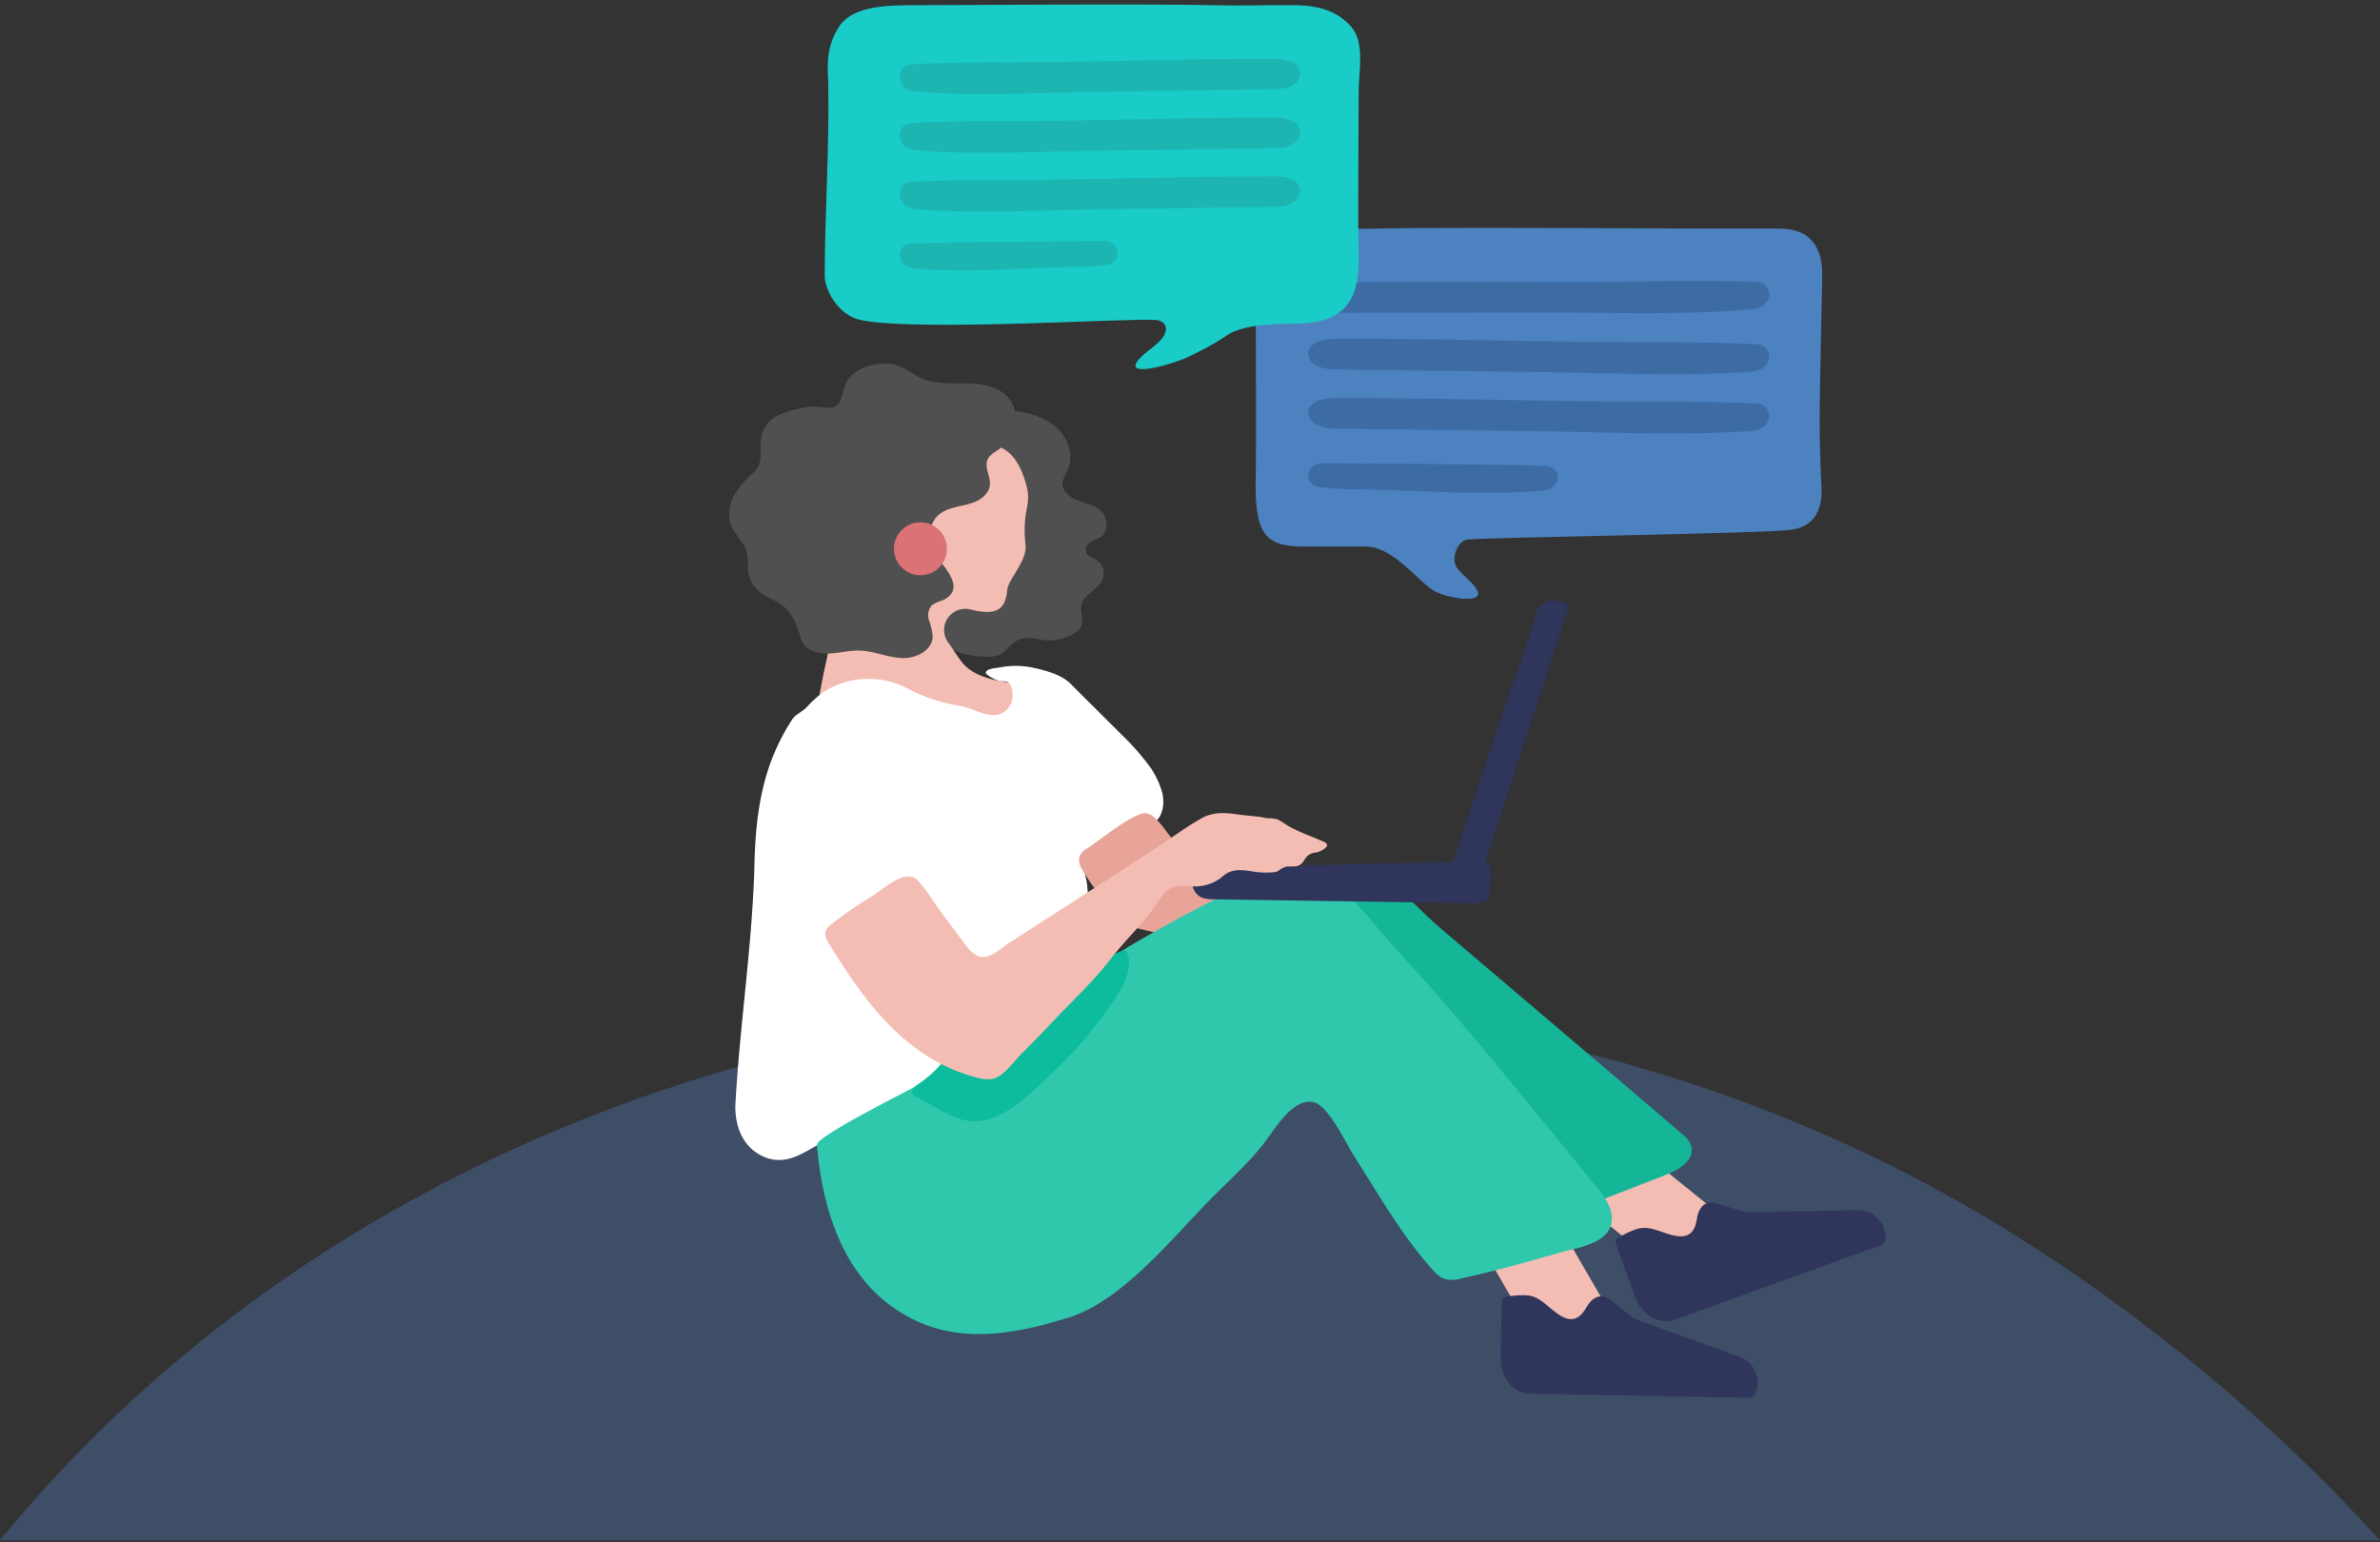 <svg xmlns="http://www.w3.org/2000/svg" width="500" height="324" viewBox="0 0 500 324">
    <rect x="0" y="0" width="500" height="324" fill="#333333" stroke="none"/>
    <g fill="none" fill-rule="evenodd">
        <path fill="#3E4E67" d="M0 323.65c98.414-120.632 288.944-147.983 422.664-64.529 28.503 17.785 54.683 39.584 77.336 64.53H0z"/>
        <path fill="#F4BDB3" d="M350.331 267.364l-24.024-19.413 10.313-12.709 24.024 19.414z"/>
        <path fill="#2F355B" d="M340.045 259.988a1.084 1.084 0 0 0-.579 1.297c.734 2.081 2.614 7.397 4.078 11.325 1.438 3.746 5.16 5.84 8.41 4.657l43.335-15.7c2.055-.789.397-7.887-5.869-7.265l-22.658.415-4.963-1.511c-.482-.051-4.502-2.332-5.34 3.06-.906 5.719-5.797 2.934-8.9 2.062-2.544-.71-3.496-.215-5.642.673l-1.872.987z"/>
        <g>
            <g transform="translate(153.192 76.397)">
                <path fill="#15B598" d="M189.696 152.892l-40.433-34.4c-3.66-3.11-7.58-7.713-11.732-10.03-3.438-1.885-6.474-1.002-10.194.311-6.956 2.417-16.085 2.227-19.533 10.23a4.854 4.854 0 0 0-.482 3.12c.27.79.717 1.51 1.307 2.105l24.479 28.523a92.694 92.694 0 0 0 10.565 11.032c7.289 6.018 16.145 9.498 24.007 14.663a7.578 7.578 0 0 0 3.317 1.524 6.99 6.99 0 0 0 3.147-.702l23.021-8.956c2.594-1.003 5.77-3.18 4.916-6.017a5.739 5.739 0 0 0-2.01-2.528l-10.375-8.875z"/>
                <path fill="#515050" d="M43.134 36.805c1.91-2.157 3.89-4.433 4.815-7.452 1.427-4.634.15-10.25 2.131-14.542 3.086-6.68 13.34-5.667 18.276-1.715 2.725 2.176 4.203 6.117 2.765 9.277a8.243 8.243 0 0 0-1.096 2.677c-.13 1.786 1.629 3.13 3.318 3.751 1.689.622 3.589.943 4.835 2.237a4.135 4.135 0 0 1 .935 3.851c-.613 2.257-2.01 1.575-3.488 2.838a1.803 1.803 0 0 0-.583 2.126c.392.722 1.317.913 2.01 1.314a3.376 3.376 0 0 1 1.458 4.012c-.855 2.276-4.021 3.19-4.514 5.566-.301 1.484.553 3.109-.07 4.473a3.847 3.847 0 0 1-1.83 1.645 9.56 9.56 0 0 1-6.092 1.213c-2.212-.31-4.081-1.003-6.162.542-1.006.752-1.78 1.915-2.926 2.497a6.317 6.317 0 0 1-3.016.471c-7.178-.14-11.832-3.57-15.08-9.818-2.804-5.546.574-10.741 4.314-14.963z"/>
                <path fill="#F4BDB3" d="M46.029 58.618a4.434 4.434 0 0 1-.119-5.126 4.459 4.459 0 0 1 4.804-1.824c5.408 1.384 7.348 0 7.7-4.122.191-2.167 4.212-6.168 3.85-9.388-.814-7.24 1.257-8.223.252-12.245-2.966-11.895-10.234-7.853-11.742-10.09-2.192-3.249-1.81-6.669 1.427-6.167.332.06-20.106 8.123-20.729 8.364l-8.625 34.17c-1.166 4.633-4.284 17.27-4.415 22.053-.2 10.721 10.748 9.829 18.901 14.131 9.118 4.794 17.965-1.805 24.911-8.023a9.02 9.02 0 0 0 3.247-6.108 13.293 13.293 0 0 0-1.307-5.436c-.301-.762-.804-.812-1.497-1.253a4.2 4.2 0 0 0-2.232-.452c-3.448-.1-8.264-1.133-10.767-3.5-1.387-1.334-2.473-3.39-3.66-4.984z"/>
                <path fill="#515050" d="M3.947 43.013a15.64 15.64 0 0 0-.241-3.43c-.553-2.006-2.393-3.44-3.227-5.366a7.636 7.636 0 0 1 .492-6.389 18.485 18.485 0 0 1 4.233-5.014c2.272-2.056.904-5.416 1.689-8.124a6.828 6.828 0 0 1 4.081-4.142 27.195 27.195 0 0 1 5.64-1.434c1.649-.29 4.272.582 5.67-.13a2.429 2.429 0 0 0 1.005-1.164c.593-1.243.784-2.657 1.367-3.911 1.538-3.3 7.6-4.674 10.777-3.49 1.83.682 3.378 2.006 5.177 2.748 3.016 1.294 6.555.903 9.882 1.003 3.328.1 7.037 1.003 8.787 3.83a7.006 7.006 0 0 1 .392 6.069 9.27 9.27 0 0 1-2.966 3.91c-1.076.833-2.272 1.214-2.573 2.729-.302 1.514.774 3.149.643 4.754-.171 1.945-2.01 3.28-3.91 3.88-2.434.793-5.64.863-7.42 3.01-1.78 2.146-1.528 5.827 0 8.023 1.72 2.437 6.535 7.02 1.347 9.387a7.83 7.83 0 0 0-2.201 1.003 3.253 3.253 0 0 0-.593 3.22c.397 1.075.65 2.198.754 3.34-.06 3.008-3.61 4.713-6.595 4.542-2.986-.17-5.81-1.494-8.797-1.564-2.985-.07-6.222 1.193-9.158.28a4.332 4.332 0 0 1-2.865-2.116c-.523-1.293-.784-2.677-1.427-4.011a10.28 10.28 0 0 0-2.574-3.54c-1.498-1.224-3.478-1.746-5.026-3.01a6.675 6.675 0 0 1-2.343-4.201l-.02-.692z"/>
                <ellipse cx="40.182" cy="38.908" fill="#DB7376" rx="5.567" ry="5.558"/>
                <path fill="#FFF" d="M88.955 94.673l-.18-.181a.31.31 0 0 0-.112.25c0 .272.553.01.292-.07z"/>
                <path fill="#FFF" d="M87.648 83.74a54.202 54.202 0 0 0-5.348-5.916L71.664 67.223c-1.9-1.886-5.218-2.748-7.771-3.31a17.462 17.462 0 0 0-7.138-.05c-.573.1-2.845.2-2.855 1.153 0 .08.07.14.131.191a7.887 7.887 0 0 0 2.714 1.484c.704.16 1.609-.12 2.162.502.464.794.678 1.71.613 2.627a4.015 4.015 0 0 1-3.488 4.012c-2.574.22-5.138-1.524-7.64-1.936a34.92 34.92 0 0 1-11.16-3.75A17.568 17.568 0 0 0 19.6 69.148a23.1 23.1 0 0 0-3.378 3.12c-1.006 1.002-2.322 1.434-3.016 2.547a44.577 44.577 0 0 0-4.594 9.247c-2.403 6.71-3.137 13.9-3.308 21.06-.392 16.85-3.126 33.91-4.02 50.889 0 9.456 6.888 10.99 7.328 11.095 6.057 1.457 9.803-4.527 15.914-4.958 6.423-.471 14.003-4.874 19.914-7.35 3.016-.873 6.123-1.144 9.129-2.007 2.12-.581 3.78-1.815 5.78-2.647 5.67-2.357 11.058-3.661 16.085-7.502.287-.186.523-.441.683-.742.16-.41.16-.864 0-1.274-.754-2.267-2.814-3.811-4.192-5.777a10.69 10.69 0 0 1-1.699-8.133c.654-3.26 2.795-6.018 4.022-9.117a16.562 16.562 0 0 0-.141-12.165 2.442 2.442 0 0 1-.282-1.675c.322-.893 2.01-1.805 2.745-2.327a35.446 35.446 0 0 1 3.82-2.006c2.272-1.123 4.825-1.524 7.238-2.306a6.037 6.037 0 0 0 2.01-1.003c1.61-1.314 1.8-4.012 1.358-5.887a17.927 17.927 0 0 0-3.348-6.49z"/>
                <path fill="#E8A498" d="M101.592 117.74l9.379-4.965c.493-.26 1.005-.582 1.166-1.123a1.384 1.384 0 0 0-.844-1.474 4.11 4.11 0 0 0-1.82-.241l-7.79.16a2.79 2.79 0 0 1-1.6-.29 2.938 2.938 0 0 1-.914-1.405c-1.116-2.697-3.257-4.884-5.027-7.18-.914-1.062-2.815-3.738-3.842-4.876-1.958-2.17-2.939-2.17-4.567-1.437-3.483 1.566-8.024 5.341-10.48 6.932a4.018 4.018 0 0 0-1.438 1.284c-1.005 1.755.563 3.512 1.438 4.936a57.842 57.842 0 0 0 5.348 7.02 11.713 11.713 0 0 0 3.277 2.86c.997.47 2.052.807 3.137 1.002 2.917.76 5.899 1.243 8.907 1.444 2.684.06 3.347-1.384 5.67-2.648z"/>
                <path fill="#F4BDB3" d="M170.296 206.61l-15.471-26.735 14.182-8.168 15.472 26.734z"/>
                <path fill="#2F355B" d="M163.337 196.037a1.084 1.084 0 0 0-1.005 1.003c-.06 2.206-.211 7.842-.252 12.035 0 4.011 2.725 7.3 6.183 7.361l46.083.873c2.201 0 3.197-7.221-2.875-8.886l-21.303-7.733-4.091-3.189c-.433-.22-3.368-3.791-6.082.943-2.896 5.014-6.464.662-9.048-1.264-2.121-1.574-3.187-1.454-5.509-1.394l-2.101.25z"/>
                <path fill="#2FC8AD" d="M170.806 158.99c-10.053-12.286-20.106-24.522-30.862-36.106-4.574-4.934-10.496-13.589-16.85-16.046-6.353-2.457-13.701 2.076-19.24 4.834a312.24 312.24 0 0 0-43.007 25.935c-6.585 4.734-12.818 9.127-19.855 13.279-2.402 1.414-22.72 11.433-22.559 13.278 1.076 12.848 5.027 25.825 15.08 33.477 11.782 8.916 24.65 6.87 37.789 2.809 11.53-3.57 22.217-17.3 30.641-25.705 3.891-3.871 7.983-7.562 11.18-11.955 1.95-2.667 5.569-8.535 9.67-7.592 3.127.732 6.776 8.625 8.405 11.173 5.257 8.213 10.053 16.798 16.627 24.07a6.451 6.451 0 0 0 2.212 1.795c1.22.38 2.529.38 3.75 0 6.856-1.525 14.003-3.47 20.759-5.456 3.8-1.113 11.27-1.896 10.867-7.592-.17-2.397-1.759-4.423-3.277-6.288l-8.726-10.701c-.865-1.084-1.74-2.147-2.604-3.21z"/>
                <path fill="#0CBC9C" d="M79.998 124.52c-2.825 1.554-5.177 3.89-8.103 5.425-4.343 2.256-8.846 4.172-13.22 6.358-3.508 1.765-7.338 2.859-9.962 5.928-3.016 3.54-5.177 6.649-9.219 9.317-.653.44-1.417 1.243-1.005 1.895.139.177.318.318.523.411l4.192 2.357c2.483 1.394 5.087 2.828 7.932 3.009 6.414.34 12.868-6.54 17.17-10.61a85.032 85.032 0 0 0 13.21-15.917c1.83-2.848 3.508-6.53 1.8-9.448-1.162.266-2.279.695-3.318 1.274z"/>
                <path fill="#2F355B" d="M97.32 105.514c-.453 2.537-.423 5.877 2.23 6.78a6.841 6.841 0 0 0 2.122.26l55.291.843a3.142 3.142 0 0 0 2.162-.492 2.414 2.414 0 0 0 .623-1.594c.263-2.2.31-4.42.14-6.63-20.822.168-41.635.75-62.438 1.746"/>
                <path fill="#2F355B" d="M169.158 53.724a8.401 8.401 0 0 1 .834-2.417c.844-1.304 3.267-1.806 4.695-1.304 2.443.862 1.578 1.213.663 4.082-1.86 5.887-3.82 11.744-5.73 17.61-3.733 11.48-7.47 22.964-11.209 34.45-1.679 0-3.358-.09-5.027-.15-1.668-.06-1.487-.36-1.085-1.685.402-1.323.864-2.778 1.307-4.162 1.126-3.53 2.292-7.02 3.468-10.55a3245.923 3245.923 0 0 1 7.861-23.177c1.418-4.203 3.067-8.405 4.223-12.697z"/>
                <path fill="#F4BDB3" d="M119.184 98.042c-.653-.3-1.297-.622-1.92-1.003a19.701 19.701 0 0 0-1.95-1.213 6.7 6.7 0 0 0-2.01-.301c-.634 0-1.267-.22-1.91-.3-1.58-.181-3.157-.302-4.716-.522-2.845-.402-5.197-.522-7.75 1.003-3.137 1.815-6.113 4.011-9.149 6.017a3449.517 3449.517 0 0 1-18.095 11.714l-12.797 8.234c-1.569 1.003-3.71 3.149-5.68 3.009-1.639-.11-2.775-1.495-3.69-2.708l-5.026-6.74c-1.619-2.176-3.107-4.844-5.027-6.75-2.453-2.457-7.157 2.006-9.49 3.45a77.633 77.633 0 0 0-8.675 6.018 3.08 3.08 0 0 0-1.006 1.204c-.372.922.171 1.935.694 2.788 7.56 12.245 16.085 24.07 30.832 28.031a8.665 8.665 0 0 0 3.197.371c2.534-.28 4.695-3.66 6.424-5.355 2.362-2.317 4.645-4.714 6.916-7.121 4.022-4.242 8.344-8.284 11.873-12.867 3.207-4.152 7.158-7.753 10.053-12.156.278-.462.584-.907.915-1.334 1.618-2.005 3.589-1.895 5.83-1.684a9.204 9.204 0 0 0 6.253-1.746 9.046 9.046 0 0 1 1.508-1.113c1.78-.872 3.74-.481 5.62-.19 1.265.178 2.547.212 3.82.1a2.468 2.468 0 0 0 1.076-.26 4.769 4.769 0 0 1 1.719-.913c.563-.08 1.126 0 1.699-.06a2.212 2.212 0 0 0 2.01-1.214 4.617 4.617 0 0 1 1.086-1.244c.467-.288 1-.45 1.548-.471a4.76 4.76 0 0 0 1.649-.762c.774-.482.824-1.114-.09-1.485l-3.127-1.313a42.553 42.553 0 0 1-2.614-1.114z"/>
            </g>
            <path fill="#4D82C1" d="M382.617 68.204c.044-2.495.205-8.028.205-10.505 0-5.281-2.092-9.637-8.898-9.668-6.806-.032-9.611.031-13.761 0-5.835 0-59.583-.336-70.918 0-5.662.16-9.88-.064-15.542 0-3.766 0-6.509 1.464-8.479 4.427-2.062 3.098-1.42 6.153-1.42 10.377 0 8.137.156 29.585 0 37.706-.228 11.387 1.845 14.294 9.9 14.294h13.173c2.778 0 5.39 1.645 7.776 3.625 2.168 1.789 3.592 3.386 5.847 5.199 2.348 1.884 11.46 3.569 9.837.39-.892-1.732-3.042-3.081-4.231-4.718-1.4-1.917.074-5.654 2.1-5.941 3.63-.511 62.74-1.256 68.223-2.09 7.164-1.09 6.263-8.37 6.188-9.967-.607-12.057-.223-20.193 0-33.13z"/>
            <path fill="#3D6CA5" d="M283.326 59.304c-2.324-.027-5.1-.038-6.828.844-2.202 1.103-2.249 3.556.102 4.826 1.507.767 3.362.81 5.116.784l43.518-.068c13.875.015 27.95.515 41.71-.6a9.562 9.562 0 0 0 2.741-.494c1.634-.64 2.518-2.497 1.662-4.02-.857-1.522-2.163-1.34-3.812-1.394-6.167-.194-12.42-.198-18.573-.11-21.372.393-42.59-.1-64.046.209l-1.59.023zm.072 11.881c-2.323-.051-5.1-.103-6.846.781-2.225 1.064-2.323 3.526 0 4.83 1.491.79 3.345.858 5.1.858l43.514.558c13.874.18 27.936.884 41.72-.043a9.89 9.89 0 0 0 2.75-.446c1.648-.575 2.571-2.48 1.747-4.007-.824-1.527-2.133-1.372-3.781-1.441-6.162-.283-12.415-.378-18.57-.378-21.378.086-42.583-.712-64.044-.712h-1.59zm0 12.466c-2.323-.06-5.1-.111-6.846.703-2.225 1.072-2.323 3.524 0 4.827 1.491.831 3.345.9 5.1.9l43.514.557c13.874.214 27.936.917 41.72 0a9.597 9.597 0 0 0 2.75-.454c1.648-.618 2.571-2.46 1.747-3.995-.824-1.535-2.133-1.372-3.781-1.449-6.162-.283-12.415-.377-18.57-.377-21.378.094-42.583-.712-64.044-.712h-1.59zm39.82 14.18c-6.088-.26-40.106-.496-45.591-.503-3.182 0-4.094 4.541-.269 5.03 1.685.22 4.916.456 6.65.456 14.33.157 24.886 1.275 38.501.433a10.138 10.138 0 0 0 2.719-.418c1.627-.566 2.539-2.259 1.725-3.667-.814-1.41-2.108-1.26-3.736-1.33z"/>
            <g>
                <path fill="#19CCC7" d="M173.998 17.316c-.052-2.5-.74-7.031 2.228-11.646 2.967-4.614 10.656-4.548 15.639-4.58 7.005 0 49.415-.336 63.024 0 6.797.16 10.083-.064 16.88 0 5.173 0 9.235 1.204 12.138 4.58 2.902 3.377 1.524 9.499 1.524 13.732 0 8.154-.186 26.171 0 34.31.275 11.41-4.708 14.323-14.375 14.323-5.097 0-10.561.512-13.424 2.496-2.603 1.793-4.956 2.989-7.967 4.44-3.011 1.45-12.81 4.346-10.862 1.162 1.07-1.737 3.65-3.09 5.079-4.73 1.68-1.92 1.415-3.877-1.017-4.166-4.357-.512-50.464 2.497-62.06 0-4.964-1.068-7.547-6.611-7.547-9.22 0-12.092 1.008-27.738.74-40.7z"/>
                <path fill="#1DB5B1" d="M265.686 12.38c2.017-.059 4.427-.11 5.943.74 1.93 1.062 2.017 3.493 0 4.785-1.295.782-2.904.85-4.427.85l-37.773.552c-12.043.213-24.25.91-36.215 0a7.394 7.394 0 0 1-2.388-.45c-1.43-.612-2.232-2.44-1.516-3.96.715-1.522 1.852-1.36 3.282-1.437 5.35-.28 10.777-.374 16.12-.374 18.557.085 36.965-.705 55.594-.705h1.38zm0 12.347c2.017-.05 4.427-.102 5.943.774 1.93 1.055 2.017 3.496 0 4.788-1.295.783-2.904.85-4.427.85l-37.773.554c-12.043.178-24.25.876-36.215-.043a7.617 7.617 0 0 1-2.388-.442c-1.43-.57-2.232-2.458-1.516-3.972.715-1.514 1.852-1.36 3.282-1.429 5.35-.28 10.777-.374 16.12-.374 18.557.085 36.965-.706 55.594-.706h1.38zm0 12.358c2.017-.06 4.427-.11 5.943.697 1.93 1.062 2.017 3.492 0 4.784-1.295.824-2.904.892-4.427.892l-37.773.552c-12.043.213-24.25.91-36.215 0a7.395 7.395 0 0 1-2.388-.45c-1.43-.612-2.232-2.439-1.516-3.96.715-1.521 1.852-1.36 3.282-1.436 5.35-.28 10.777-.374 16.12-.374 18.557.094 36.965-.705 55.594-.705h1.38zM192.568 51.14c5.313-.257 35.003-.491 39.79-.5 2.778 0 3.573 4.503.235 4.987-1.47.218-4.29.452-5.803.452-12.508.156-21.72 1.264-33.604.43a7.878 7.878 0 0 1-2.372-.414c-1.421-.562-2.216-2.24-1.506-3.636.71-1.397 1.84-1.249 3.26-1.319z"/>
            </g>
        </g>
    </g>
</svg>
